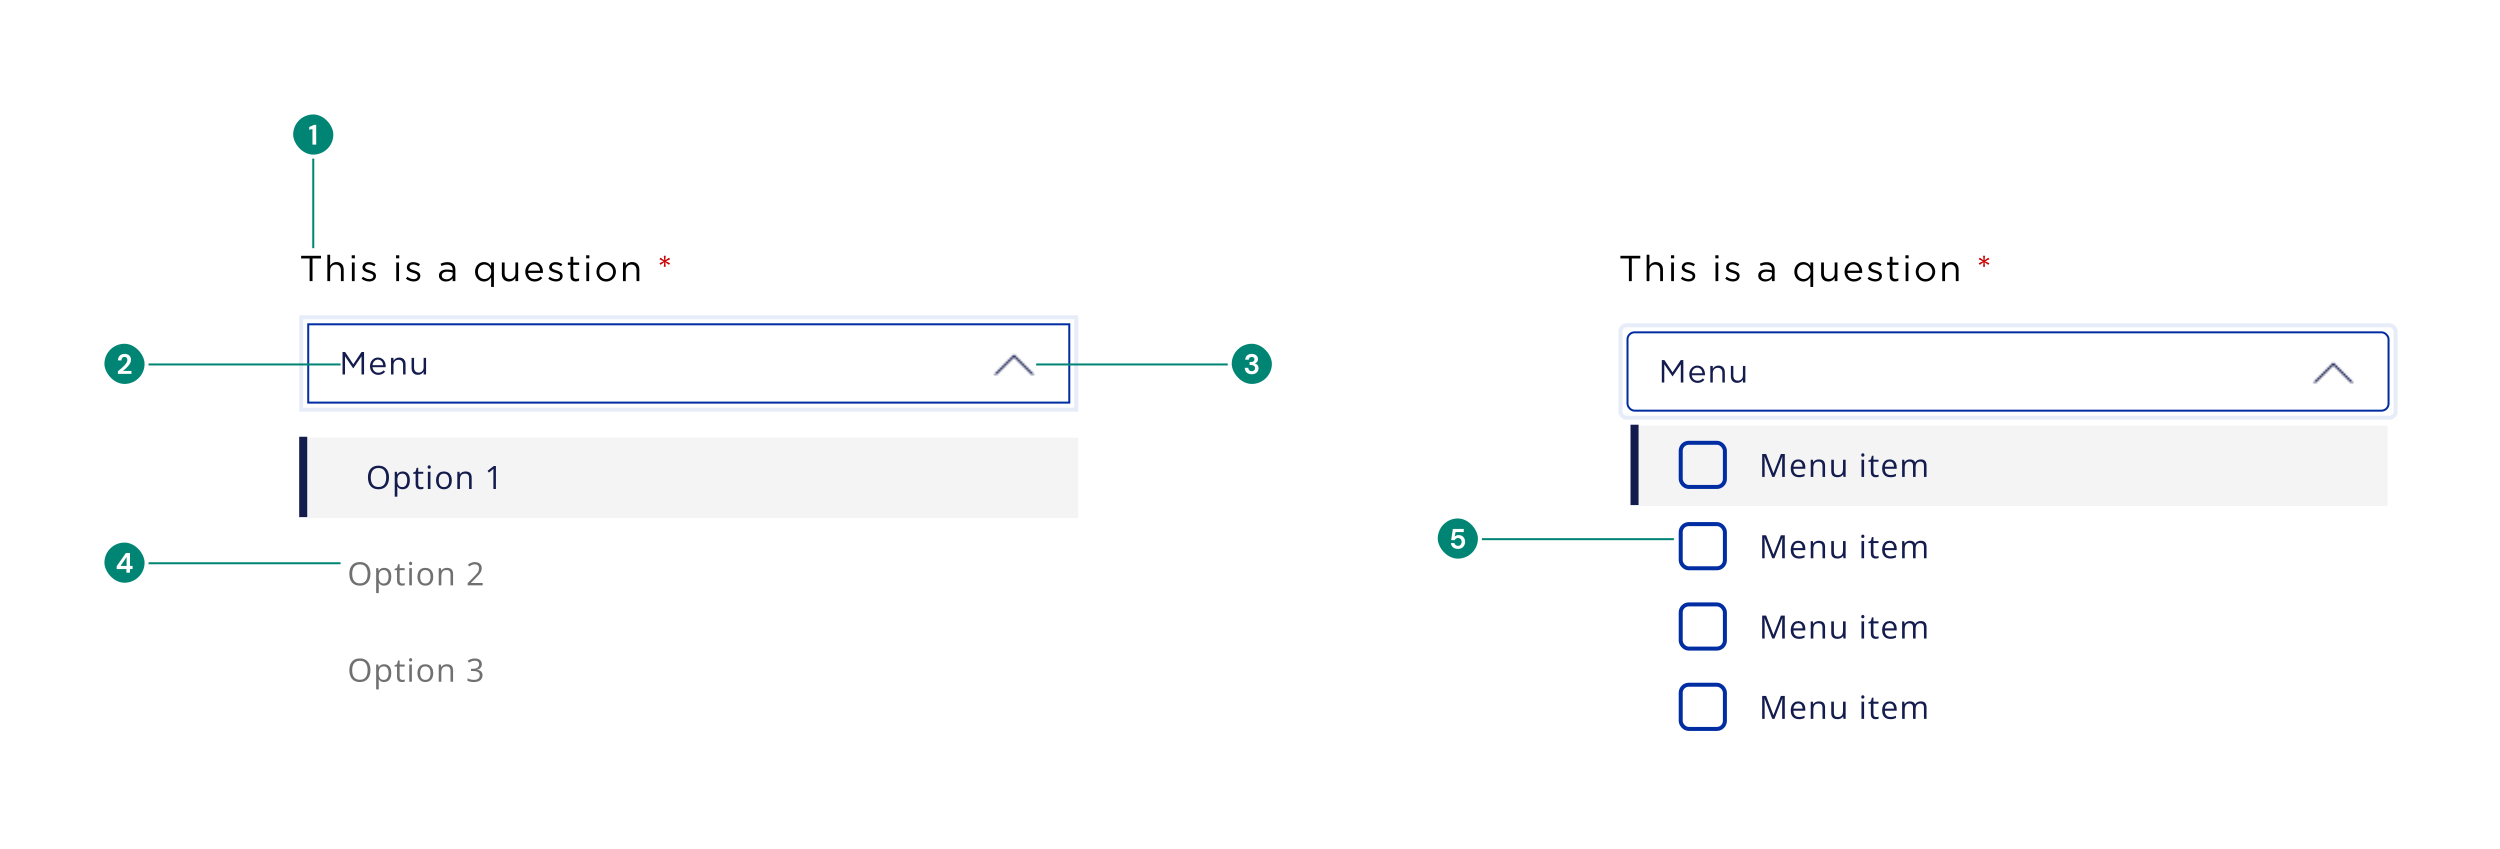 <svg width="1245" height="423" viewBox="0 0 1245 423" fill="none" xmlns="http://www.w3.org/2000/svg">
<rect width="1245" height="423" fill="white"/>
<rect x="153.5" y="161.5" width="379" height="39" fill="white"/>
<path d="M170.584 175.3H171.864L175.944 181.412L180.024 175.3H181.304V186.5H180.04V177.428L175.96 183.428H175.896L171.816 177.444V186.5H170.584V175.3ZM185.503 182.868C185.679 184.612 186.959 185.62 188.415 185.62C189.551 185.62 190.351 185.156 191.023 184.452L191.791 185.14C190.959 186.068 189.951 186.692 188.383 186.692C186.111 186.692 184.255 184.948 184.255 182.372C184.255 179.972 185.935 178.052 188.223 178.052C190.671 178.052 192.079 180.004 192.079 182.436C192.079 182.548 192.079 182.676 192.063 182.868H185.503ZM185.503 181.876H190.831C190.687 180.372 189.823 179.092 188.191 179.092C186.767 179.092 185.679 180.276 185.503 181.876ZM194.735 178.228H195.967V179.668C196.511 178.772 197.375 178.052 198.799 178.052C200.799 178.052 201.967 179.396 201.967 181.364V186.5H200.735V181.668C200.735 180.132 199.903 179.172 198.447 179.172C197.023 179.172 195.967 180.212 195.967 181.764V186.5H194.735V178.228ZM208.135 186.676C206.135 186.676 204.967 185.332 204.967 183.364V178.228H206.199V183.06C206.199 184.596 207.031 185.556 208.487 185.556C209.895 185.556 210.967 184.516 210.967 182.964V178.228H212.183V186.5H210.967V185.06C210.407 185.956 209.559 186.676 208.135 186.676Z" fill="#141B4D"/>
<mask id="mask0_503_3689" style="mask-type:alpha" maskUnits="userSpaceOnUse" x="493" y="169" width="24" height="25">
<path d="M505 176.5L495 186.5H496.414L505 177.914L513.586 186.5H515L505.707 177.207L505 176.5Z" fill="black"/>
</mask>
<g mask="url(#mask0_503_3689)">
<rect x="493" y="169.5" width="24" height="24" fill="#141B4D"/>
</g>
<rect x="153.5" y="161.5" width="379" height="39" stroke="#002DA2"/>
<rect x="150" y="158" width="386" height="46" stroke="#E6EDF8" stroke-width="2"/>
<g filter="url(#filter0_ddd_503_3689)">
<rect width="388" height="136" transform="translate(149 213)" fill="white"/>
<rect width="388" height="40" transform="translate(149 213)" fill="#F4F4F5"/>
<rect x="149" y="212.506" width="4" height="40" fill="#141B4D"/>
<path d="M193.726 232.779C193.726 233.66 193.614 234.462 193.39 235.186C193.166 235.904 192.833 236.524 192.39 237.045C191.952 237.561 191.408 237.959 190.757 238.24C190.106 238.521 189.351 238.662 188.491 238.662C187.606 238.662 186.833 238.521 186.171 238.24C185.515 237.959 184.968 237.558 184.531 237.037C184.098 236.516 183.773 235.894 183.554 235.17C183.34 234.446 183.234 233.644 183.234 232.764C183.234 231.597 183.426 230.574 183.812 229.693C184.197 228.813 184.781 228.128 185.562 227.639C186.348 227.149 187.333 226.904 188.515 226.904C189.645 226.904 190.596 227.146 191.366 227.631C192.142 228.115 192.728 228.798 193.124 229.678C193.525 230.553 193.726 231.587 193.726 232.779ZM184.632 232.779C184.632 233.748 184.77 234.587 185.046 235.295C185.322 236.003 185.744 236.55 186.312 236.936C186.885 237.321 187.611 237.514 188.491 237.514C189.377 237.514 190.101 237.321 190.663 236.936C191.231 236.55 191.65 236.003 191.921 235.295C192.192 234.587 192.327 233.748 192.327 232.779C192.327 231.305 192.017 230.154 191.398 229.326C190.783 228.493 189.822 228.076 188.515 228.076C187.629 228.076 186.9 228.266 186.327 228.646C185.754 229.027 185.327 229.568 185.046 230.271C184.77 230.969 184.632 231.805 184.632 232.779ZM200.601 229.787C201.669 229.787 202.52 230.154 203.156 230.889C203.791 231.623 204.109 232.727 204.109 234.201C204.109 235.175 203.963 235.993 203.671 236.654C203.379 237.316 202.968 237.816 202.437 238.154C201.911 238.493 201.288 238.662 200.57 238.662C200.116 238.662 199.718 238.602 199.374 238.482C199.031 238.363 198.736 238.201 198.491 237.998C198.247 237.795 198.044 237.574 197.882 237.334H197.788C197.804 237.537 197.822 237.782 197.843 238.068C197.869 238.355 197.882 238.605 197.882 238.818V242.334H196.577V229.943H197.648L197.82 231.209H197.882C198.049 230.949 198.252 230.712 198.491 230.498C198.731 230.279 199.023 230.107 199.366 229.982C199.715 229.852 200.127 229.787 200.601 229.787ZM200.374 230.881C199.781 230.881 199.301 230.995 198.937 231.225C198.577 231.454 198.314 231.798 198.148 232.256C197.981 232.709 197.892 233.279 197.882 233.967V234.217C197.882 234.941 197.96 235.553 198.116 236.053C198.278 236.553 198.541 236.933 198.906 237.193C199.275 237.454 199.77 237.584 200.39 237.584C200.921 237.584 201.364 237.441 201.718 237.154C202.072 236.868 202.335 236.469 202.507 235.959C202.684 235.443 202.773 234.852 202.773 234.186C202.773 233.175 202.575 232.373 202.179 231.779C201.788 231.18 201.187 230.881 200.374 230.881ZM209.64 237.6C209.853 237.6 210.072 237.581 210.296 237.545C210.52 237.508 210.702 237.464 210.843 237.412V238.42C210.692 238.488 210.481 238.545 210.21 238.592C209.945 238.639 209.684 238.662 209.429 238.662C208.976 238.662 208.564 238.584 208.195 238.428C207.825 238.266 207.528 237.995 207.304 237.615C207.085 237.235 206.976 236.709 206.976 236.037V230.959H205.757V230.326L206.984 229.818L207.499 227.959H208.281V229.943H210.788V230.959H208.281V235.998C208.281 236.535 208.403 236.936 208.648 237.201C208.898 237.467 209.228 237.6 209.64 237.6ZM214.374 229.943V238.506H213.077V229.943H214.374ZM213.741 226.74C213.955 226.74 214.137 226.811 214.288 226.951C214.445 227.087 214.523 227.3 214.523 227.592C214.523 227.878 214.445 228.092 214.288 228.232C214.137 228.373 213.955 228.443 213.741 228.443C213.517 228.443 213.33 228.373 213.179 228.232C213.033 228.092 212.96 227.878 212.96 227.592C212.96 227.3 213.033 227.087 213.179 226.951C213.33 226.811 213.517 226.74 213.741 226.74ZM225.007 234.209C225.007 234.912 224.916 235.54 224.734 236.092C224.551 236.644 224.288 237.11 223.945 237.49C223.601 237.87 223.184 238.162 222.695 238.365C222.21 238.563 221.661 238.662 221.046 238.662C220.473 238.662 219.947 238.563 219.468 238.365C218.994 238.162 218.583 237.87 218.234 237.49C217.89 237.11 217.622 236.644 217.429 236.092C217.241 235.54 217.148 234.912 217.148 234.209C217.148 233.271 217.307 232.475 217.624 231.818C217.942 231.157 218.395 230.654 218.984 230.311C219.577 229.962 220.283 229.787 221.101 229.787C221.882 229.787 222.564 229.962 223.148 230.311C223.736 230.66 224.192 231.165 224.515 231.826C224.843 232.482 225.007 233.277 225.007 234.209ZM218.491 234.209C218.491 234.896 218.583 235.493 218.765 235.998C218.947 236.503 219.228 236.894 219.609 237.17C219.989 237.446 220.478 237.584 221.077 237.584C221.671 237.584 222.158 237.446 222.538 237.17C222.924 236.894 223.208 236.503 223.39 235.998C223.572 235.493 223.663 234.896 223.663 234.209C223.663 233.527 223.572 232.938 223.39 232.443C223.208 231.943 222.926 231.558 222.546 231.287C222.166 231.016 221.674 230.881 221.07 230.881C220.179 230.881 219.525 231.175 219.109 231.764C218.697 232.352 218.491 233.167 218.491 234.209ZM231.804 229.787C232.82 229.787 233.588 230.037 234.109 230.537C234.629 231.032 234.89 231.829 234.89 232.928V238.506H233.609V233.014C233.609 232.3 233.445 231.766 233.116 231.412C232.794 231.058 232.296 230.881 231.624 230.881C230.676 230.881 230.01 231.149 229.624 231.686C229.239 232.222 229.046 233.001 229.046 234.021V238.506H227.749V229.943H228.796L228.991 231.178H229.062C229.244 230.876 229.476 230.623 229.757 230.42C230.038 230.212 230.353 230.055 230.702 229.951C231.051 229.842 231.419 229.787 231.804 229.787ZM246.968 238.506H245.702V230.412C245.702 230.105 245.702 229.842 245.702 229.623C245.708 229.399 245.713 229.196 245.718 229.014C245.728 228.826 245.741 228.636 245.757 228.443C245.596 228.61 245.445 228.753 245.304 228.873C245.163 228.988 244.989 229.131 244.781 229.303L243.476 230.35L242.796 229.467L245.89 227.084H246.968V238.506Z" fill="#141B4D"/>
<path d="M184.469 280.779C184.469 281.66 184.357 282.462 184.133 283.186C183.909 283.904 183.576 284.524 183.133 285.045C182.695 285.561 182.151 285.959 181.5 286.24C180.849 286.521 180.094 286.662 179.234 286.662C178.349 286.662 177.576 286.521 176.914 286.24C176.258 285.959 175.711 285.558 175.273 285.037C174.841 284.516 174.516 283.894 174.297 283.17C174.083 282.446 173.977 281.644 173.977 280.764C173.977 279.597 174.169 278.574 174.555 277.693C174.94 276.813 175.523 276.128 176.305 275.639C177.091 275.149 178.076 274.904 179.258 274.904C180.388 274.904 181.339 275.146 182.109 275.631C182.885 276.115 183.471 276.798 183.867 277.678C184.268 278.553 184.469 279.587 184.469 280.779ZM175.375 280.779C175.375 281.748 175.513 282.587 175.789 283.295C176.065 284.003 176.487 284.55 177.055 284.936C177.628 285.321 178.354 285.514 179.234 285.514C180.12 285.514 180.844 285.321 181.406 284.936C181.974 284.55 182.393 284.003 182.664 283.295C182.935 282.587 183.07 281.748 183.07 280.779C183.07 279.305 182.76 278.154 182.141 277.326C181.526 276.493 180.565 276.076 179.258 276.076C178.372 276.076 177.643 276.266 177.07 276.646C176.497 277.027 176.07 277.568 175.789 278.271C175.513 278.969 175.375 279.805 175.375 280.779ZM191.344 277.787C192.411 277.787 193.263 278.154 193.898 278.889C194.534 279.623 194.852 280.727 194.852 282.201C194.852 283.175 194.706 283.993 194.414 284.654C194.122 285.316 193.711 285.816 193.18 286.154C192.654 286.493 192.031 286.662 191.312 286.662C190.859 286.662 190.461 286.602 190.117 286.482C189.773 286.363 189.479 286.201 189.234 285.998C188.99 285.795 188.786 285.574 188.625 285.334H188.531C188.547 285.537 188.565 285.782 188.586 286.068C188.612 286.355 188.625 286.605 188.625 286.818V290.334H187.32V277.943H188.391L188.562 279.209H188.625C188.792 278.949 188.995 278.712 189.234 278.498C189.474 278.279 189.766 278.107 190.109 277.982C190.458 277.852 190.87 277.787 191.344 277.787ZM191.117 278.881C190.523 278.881 190.044 278.995 189.68 279.225C189.32 279.454 189.057 279.798 188.891 280.256C188.724 280.709 188.635 281.279 188.625 281.967V282.217C188.625 282.941 188.703 283.553 188.859 284.053C189.021 284.553 189.284 284.933 189.648 285.193C190.018 285.454 190.513 285.584 191.133 285.584C191.664 285.584 192.107 285.441 192.461 285.154C192.815 284.868 193.078 284.469 193.25 283.959C193.427 283.443 193.516 282.852 193.516 282.186C193.516 281.175 193.318 280.373 192.922 279.779C192.531 279.18 191.93 278.881 191.117 278.881ZM200.383 285.6C200.596 285.6 200.815 285.581 201.039 285.545C201.263 285.508 201.445 285.464 201.586 285.412V286.42C201.435 286.488 201.224 286.545 200.953 286.592C200.688 286.639 200.427 286.662 200.172 286.662C199.719 286.662 199.307 286.584 198.938 286.428C198.568 286.266 198.271 285.995 198.047 285.615C197.828 285.235 197.719 284.709 197.719 284.037V278.959H196.5V278.326L197.727 277.818L198.242 275.959H199.023V277.943H201.531V278.959H199.023V283.998C199.023 284.535 199.146 284.936 199.391 285.201C199.641 285.467 199.971 285.6 200.383 285.6ZM205.117 277.943V286.506H203.82V277.943H205.117ZM204.484 274.74C204.698 274.74 204.88 274.811 205.031 274.951C205.188 275.087 205.266 275.3 205.266 275.592C205.266 275.878 205.188 276.092 205.031 276.232C204.88 276.373 204.698 276.443 204.484 276.443C204.26 276.443 204.073 276.373 203.922 276.232C203.776 276.092 203.703 275.878 203.703 275.592C203.703 275.3 203.776 275.087 203.922 274.951C204.073 274.811 204.26 274.74 204.484 274.74ZM215.75 282.209C215.75 282.912 215.659 283.54 215.477 284.092C215.294 284.644 215.031 285.11 214.688 285.49C214.344 285.87 213.927 286.162 213.438 286.365C212.953 286.563 212.404 286.662 211.789 286.662C211.216 286.662 210.69 286.563 210.211 286.365C209.737 286.162 209.326 285.87 208.977 285.49C208.633 285.11 208.365 284.644 208.172 284.092C207.984 283.54 207.891 282.912 207.891 282.209C207.891 281.271 208.049 280.475 208.367 279.818C208.685 279.157 209.138 278.654 209.727 278.311C210.32 277.962 211.026 277.787 211.844 277.787C212.625 277.787 213.307 277.962 213.891 278.311C214.479 278.66 214.935 279.165 215.258 279.826C215.586 280.482 215.75 281.277 215.75 282.209ZM209.234 282.209C209.234 282.896 209.326 283.493 209.508 283.998C209.69 284.503 209.971 284.894 210.352 285.17C210.732 285.446 211.221 285.584 211.82 285.584C212.414 285.584 212.901 285.446 213.281 285.17C213.667 284.894 213.951 284.503 214.133 283.998C214.315 283.493 214.406 282.896 214.406 282.209C214.406 281.527 214.315 280.938 214.133 280.443C213.951 279.943 213.669 279.558 213.289 279.287C212.909 279.016 212.417 278.881 211.812 278.881C210.922 278.881 210.268 279.175 209.852 279.764C209.44 280.352 209.234 281.167 209.234 282.209ZM222.547 277.787C223.562 277.787 224.331 278.037 224.852 278.537C225.372 279.032 225.633 279.829 225.633 280.928V286.506H224.352V281.014C224.352 280.3 224.188 279.766 223.859 279.412C223.536 279.058 223.039 278.881 222.367 278.881C221.419 278.881 220.753 279.149 220.367 279.686C219.982 280.222 219.789 281.001 219.789 282.021V286.506H218.492V277.943H219.539L219.734 279.178H219.805C219.987 278.876 220.219 278.623 220.5 278.42C220.781 278.212 221.096 278.055 221.445 277.951C221.794 277.842 222.161 277.787 222.547 277.787ZM240.367 286.506H232.883V285.42L235.938 282.318C236.505 281.745 236.982 281.235 237.367 280.787C237.758 280.339 238.055 279.899 238.258 279.467C238.461 279.029 238.562 278.55 238.562 278.029C238.562 277.383 238.37 276.891 237.984 276.553C237.604 276.209 237.102 276.037 236.477 276.037C235.93 276.037 235.445 276.131 235.023 276.318C234.602 276.506 234.169 276.771 233.727 277.115L233.031 276.24C233.333 275.985 233.661 275.758 234.016 275.561C234.375 275.363 234.758 275.206 235.164 275.092C235.576 274.977 236.013 274.92 236.477 274.92C237.18 274.92 237.786 275.042 238.297 275.287C238.807 275.532 239.201 275.881 239.477 276.334C239.758 276.787 239.898 277.326 239.898 277.951C239.898 278.555 239.779 279.118 239.539 279.639C239.299 280.154 238.964 280.667 238.531 281.178C238.099 281.683 237.594 282.219 237.016 282.787L234.531 285.264V285.318H240.367V286.506Z" fill="#707070"/>
<path d="M184.469 328.779C184.469 329.66 184.357 330.462 184.133 331.186C183.909 331.904 183.576 332.524 183.133 333.045C182.695 333.561 182.151 333.959 181.5 334.24C180.849 334.521 180.094 334.662 179.234 334.662C178.349 334.662 177.576 334.521 176.914 334.24C176.258 333.959 175.711 333.558 175.273 333.037C174.841 332.516 174.516 331.894 174.297 331.17C174.083 330.446 173.977 329.644 173.977 328.764C173.977 327.597 174.169 326.574 174.555 325.693C174.94 324.813 175.523 324.128 176.305 323.639C177.091 323.149 178.076 322.904 179.258 322.904C180.388 322.904 181.339 323.146 182.109 323.631C182.885 324.115 183.471 324.798 183.867 325.678C184.268 326.553 184.469 327.587 184.469 328.779ZM175.375 328.779C175.375 329.748 175.513 330.587 175.789 331.295C176.065 332.003 176.487 332.55 177.055 332.936C177.628 333.321 178.354 333.514 179.234 333.514C180.12 333.514 180.844 333.321 181.406 332.936C181.974 332.55 182.393 332.003 182.664 331.295C182.935 330.587 183.07 329.748 183.07 328.779C183.07 327.305 182.76 326.154 182.141 325.326C181.526 324.493 180.565 324.076 179.258 324.076C178.372 324.076 177.643 324.266 177.07 324.646C176.497 325.027 176.07 325.568 175.789 326.271C175.513 326.969 175.375 327.805 175.375 328.779ZM191.344 325.787C192.411 325.787 193.263 326.154 193.898 326.889C194.534 327.623 194.852 328.727 194.852 330.201C194.852 331.175 194.706 331.993 194.414 332.654C194.122 333.316 193.711 333.816 193.18 334.154C192.654 334.493 192.031 334.662 191.312 334.662C190.859 334.662 190.461 334.602 190.117 334.482C189.773 334.363 189.479 334.201 189.234 333.998C188.99 333.795 188.786 333.574 188.625 333.334H188.531C188.547 333.537 188.565 333.782 188.586 334.068C188.612 334.355 188.625 334.605 188.625 334.818V338.334H187.32V325.943H188.391L188.562 327.209H188.625C188.792 326.949 188.995 326.712 189.234 326.498C189.474 326.279 189.766 326.107 190.109 325.982C190.458 325.852 190.87 325.787 191.344 325.787ZM191.117 326.881C190.523 326.881 190.044 326.995 189.68 327.225C189.32 327.454 189.057 327.798 188.891 328.256C188.724 328.709 188.635 329.279 188.625 329.967V330.217C188.625 330.941 188.703 331.553 188.859 332.053C189.021 332.553 189.284 332.933 189.648 333.193C190.018 333.454 190.513 333.584 191.133 333.584C191.664 333.584 192.107 333.441 192.461 333.154C192.815 332.868 193.078 332.469 193.25 331.959C193.427 331.443 193.516 330.852 193.516 330.186C193.516 329.175 193.318 328.373 192.922 327.779C192.531 327.18 191.93 326.881 191.117 326.881ZM200.383 333.6C200.596 333.6 200.815 333.581 201.039 333.545C201.263 333.508 201.445 333.464 201.586 333.412V334.42C201.435 334.488 201.224 334.545 200.953 334.592C200.688 334.639 200.427 334.662 200.172 334.662C199.719 334.662 199.307 334.584 198.938 334.428C198.568 334.266 198.271 333.995 198.047 333.615C197.828 333.235 197.719 332.709 197.719 332.037V326.959H196.5V326.326L197.727 325.818L198.242 323.959H199.023V325.943H201.531V326.959H199.023V331.998C199.023 332.535 199.146 332.936 199.391 333.201C199.641 333.467 199.971 333.6 200.383 333.6ZM205.117 325.943V334.506H203.82V325.943H205.117ZM204.484 322.74C204.698 322.74 204.88 322.811 205.031 322.951C205.188 323.087 205.266 323.3 205.266 323.592C205.266 323.878 205.188 324.092 205.031 324.232C204.88 324.373 204.698 324.443 204.484 324.443C204.26 324.443 204.073 324.373 203.922 324.232C203.776 324.092 203.703 323.878 203.703 323.592C203.703 323.3 203.776 323.087 203.922 322.951C204.073 322.811 204.26 322.74 204.484 322.74ZM215.75 330.209C215.75 330.912 215.659 331.54 215.477 332.092C215.294 332.644 215.031 333.11 214.688 333.49C214.344 333.87 213.927 334.162 213.438 334.365C212.953 334.563 212.404 334.662 211.789 334.662C211.216 334.662 210.69 334.563 210.211 334.365C209.737 334.162 209.326 333.87 208.977 333.49C208.633 333.11 208.365 332.644 208.172 332.092C207.984 331.54 207.891 330.912 207.891 330.209C207.891 329.271 208.049 328.475 208.367 327.818C208.685 327.157 209.138 326.654 209.727 326.311C210.32 325.962 211.026 325.787 211.844 325.787C212.625 325.787 213.307 325.962 213.891 326.311C214.479 326.66 214.935 327.165 215.258 327.826C215.586 328.482 215.75 329.277 215.75 330.209ZM209.234 330.209C209.234 330.896 209.326 331.493 209.508 331.998C209.69 332.503 209.971 332.894 210.352 333.17C210.732 333.446 211.221 333.584 211.82 333.584C212.414 333.584 212.901 333.446 213.281 333.17C213.667 332.894 213.951 332.503 214.133 331.998C214.315 331.493 214.406 330.896 214.406 330.209C214.406 329.527 214.315 328.938 214.133 328.443C213.951 327.943 213.669 327.558 213.289 327.287C212.909 327.016 212.417 326.881 211.812 326.881C210.922 326.881 210.268 327.175 209.852 327.764C209.44 328.352 209.234 329.167 209.234 330.209ZM222.547 325.787C223.562 325.787 224.331 326.037 224.852 326.537C225.372 327.032 225.633 327.829 225.633 328.928V334.506H224.352V329.014C224.352 328.3 224.188 327.766 223.859 327.412C223.536 327.058 223.039 326.881 222.367 326.881C221.419 326.881 220.753 327.149 220.367 327.686C219.982 328.222 219.789 329.001 219.789 330.021V334.506H218.492V325.943H219.539L219.734 327.178H219.805C219.987 326.876 220.219 326.623 220.5 326.42C220.781 326.212 221.096 326.055 221.445 325.951C221.794 325.842 222.161 325.787 222.547 325.787ZM239.945 325.748C239.945 326.258 239.846 326.701 239.648 327.076C239.451 327.451 239.174 327.758 238.82 327.998C238.466 328.232 238.049 328.396 237.57 328.49V328.553C238.477 328.667 239.156 328.959 239.609 329.428C240.068 329.896 240.297 330.511 240.297 331.271C240.297 331.933 240.141 332.519 239.828 333.029C239.521 333.54 239.047 333.941 238.406 334.232C237.771 334.519 236.956 334.662 235.961 334.662C235.357 334.662 234.797 334.613 234.281 334.514C233.771 334.42 233.281 334.261 232.812 334.037V332.818C233.286 333.053 233.802 333.238 234.359 333.373C234.917 333.503 235.456 333.568 235.977 333.568C237.018 333.568 237.771 333.363 238.234 332.951C238.698 332.535 238.93 331.967 238.93 331.248C238.93 330.753 238.799 330.355 238.539 330.053C238.284 329.745 237.914 329.521 237.43 329.381C236.951 329.235 236.372 329.162 235.695 329.162H234.555V328.053H235.703C236.323 328.053 236.849 327.962 237.281 327.779C237.714 327.597 238.042 327.342 238.266 327.014C238.495 326.68 238.609 326.287 238.609 325.834C238.609 325.256 238.417 324.811 238.031 324.498C237.646 324.18 237.122 324.021 236.461 324.021C236.055 324.021 235.685 324.063 235.352 324.146C235.018 324.23 234.706 324.344 234.414 324.49C234.122 324.636 233.831 324.805 233.539 324.998L232.883 324.107C233.299 323.785 233.807 323.506 234.406 323.271C235.005 323.037 235.685 322.92 236.445 322.92C237.612 322.92 238.487 323.186 239.07 323.717C239.654 324.248 239.945 324.925 239.945 325.748Z" fill="#707070"/>
</g>
<path d="M154.195 128.714H149.965V127.4H159.865V128.714H155.635V140H154.195V128.714ZM163.022 126.86H164.408V132.314C165.02 131.306 165.992 130.496 167.594 130.496C169.844 130.496 171.158 132.008 171.158 134.222V140H169.772V134.564C169.772 132.836 168.836 131.756 167.198 131.756C165.596 131.756 164.408 132.926 164.408 134.672V140H163.022V126.86ZM175.149 127.13H176.733V128.66H175.149V127.13ZM175.239 140V130.694H176.625V140H175.239ZM183.92 140.18C182.588 140.18 181.112 139.658 180.068 138.812L180.77 137.822C181.778 138.578 182.894 139.01 183.992 139.01C185.108 139.01 185.918 138.434 185.918 137.534V137.498C185.918 136.562 184.82 136.202 183.596 135.86C182.138 135.446 180.518 134.942 180.518 133.232V133.196C180.518 131.594 181.85 130.532 183.686 130.532C184.82 130.532 186.08 130.928 187.034 131.558L186.404 132.602C185.54 132.044 184.55 131.702 183.65 131.702C182.552 131.702 181.85 132.278 181.85 133.052V133.088C181.85 133.97 183.002 134.312 184.244 134.69C185.684 135.122 187.232 135.68 187.232 137.354V137.39C187.232 139.154 185.774 140.18 183.92 140.18ZM197.239 127.13H198.823V128.66H197.239V127.13ZM197.329 140V130.694H198.715V140H197.329ZM206.01 140.18C204.678 140.18 203.202 139.658 202.158 138.812L202.86 137.822C203.868 138.578 204.984 139.01 206.082 139.01C207.198 139.01 208.008 138.434 208.008 137.534V137.498C208.008 136.562 206.91 136.202 205.686 135.86C204.228 135.446 202.608 134.942 202.608 133.232V133.196C202.608 131.594 203.94 130.532 205.776 130.532C206.91 130.532 208.17 130.928 209.124 131.558L208.494 132.602C207.63 132.044 206.64 131.702 205.74 131.702C204.642 131.702 203.94 132.278 203.94 133.052V133.088C203.94 133.97 205.092 134.312 206.334 134.69C207.774 135.122 209.322 135.68 209.322 137.354V137.39C209.322 139.154 207.864 140.18 206.01 140.18ZM222.065 140.198C220.319 140.198 218.591 139.208 218.591 137.3V137.264C218.591 135.266 220.211 134.222 222.569 134.222C223.757 134.222 224.585 134.384 225.413 134.618V134.33C225.413 132.674 224.405 131.81 222.659 131.81C221.561 131.81 220.697 132.08 219.833 132.476L219.419 131.342C220.445 130.874 221.435 130.55 222.803 130.55C224.117 130.55 225.143 130.91 225.809 131.576C226.457 132.224 226.781 133.124 226.781 134.312V140H225.413V138.614C224.765 139.442 223.703 140.198 222.065 140.198ZM219.995 137.228C219.995 138.398 221.075 139.082 222.335 139.082C224.045 139.082 225.431 138.056 225.431 136.58V135.716C224.747 135.518 223.847 135.32 222.713 135.32C220.985 135.32 219.995 136.076 219.995 137.192V137.228ZM244.583 138.128C243.827 139.244 242.729 140.198 241.019 140.198C238.787 140.198 236.573 138.434 236.573 135.374V135.338C236.573 132.296 238.787 130.496 241.019 130.496C242.747 130.496 243.863 131.432 244.583 132.476V130.694H245.969V142.88H244.583V138.128ZM237.995 135.356C237.995 137.552 239.507 138.956 241.271 138.956C242.999 138.956 244.637 137.498 244.637 135.356V135.32C244.637 133.178 242.999 131.738 241.271 131.738C239.471 131.738 237.995 133.07 237.995 135.32V135.356ZM253.487 140.198C251.237 140.198 249.923 138.686 249.923 136.472V130.694H251.309V136.13C251.309 137.858 252.245 138.938 253.883 138.938C255.467 138.938 256.673 137.768 256.673 136.022V130.694H258.041V140H256.673V138.38C256.043 139.388 255.089 140.198 253.487 140.198ZM262.986 135.914C263.184 137.876 264.624 139.01 266.262 139.01C267.54 139.01 268.44 138.488 269.196 137.696L270.06 138.47C269.124 139.514 267.99 140.216 266.226 140.216C263.67 140.216 261.582 138.254 261.582 135.356C261.582 132.656 263.472 130.496 266.046 130.496C268.8 130.496 270.384 132.692 270.384 135.428C270.384 135.554 270.384 135.698 270.366 135.914H262.986ZM262.986 134.798H268.98C268.818 133.106 267.846 131.666 266.01 131.666C264.408 131.666 263.184 132.998 262.986 134.798ZM276.889 140.18C275.557 140.18 274.081 139.658 273.037 138.812L273.739 137.822C274.747 138.578 275.863 139.01 276.961 139.01C278.077 139.01 278.887 138.434 278.887 137.534V137.498C278.887 136.562 277.789 136.202 276.565 135.86C275.107 135.446 273.487 134.942 273.487 133.232V133.196C273.487 131.594 274.819 130.532 276.655 130.532C277.789 130.532 279.049 130.928 280.003 131.558L279.373 132.602C278.509 132.044 277.519 131.702 276.619 131.702C275.521 131.702 274.819 132.278 274.819 133.052V133.088C274.819 133.97 275.971 134.312 277.213 134.69C278.653 135.122 280.201 135.68 280.201 137.354V137.39C280.201 139.154 278.743 140.18 276.889 140.18ZM286.714 140.162C285.22 140.162 284.086 139.424 284.086 137.534V131.918H282.79V130.694H284.086V127.886H285.472V130.694H288.424V131.918H285.472V137.354C285.472 138.488 286.102 138.902 287.038 138.902C287.506 138.902 287.902 138.812 288.388 138.578V139.766C287.902 140.018 287.38 140.162 286.714 140.162ZM291.913 127.13H293.497V128.66H291.913V127.13ZM292.003 140V130.694H293.389V140H292.003ZM301.854 140.216C299.064 140.216 297.03 138.02 297.03 135.392V135.356C297.03 132.728 299.082 130.496 301.89 130.496C304.68 130.496 306.732 132.692 306.732 135.32V135.356C306.732 137.984 304.662 140.216 301.854 140.216ZM298.452 135.356C298.452 137.354 299.928 138.974 301.89 138.974C303.906 138.974 305.31 137.354 305.31 135.392V135.356C305.31 133.358 303.816 131.72 301.854 131.72C299.838 131.72 298.452 133.358 298.452 135.32V135.356ZM310.242 130.694H311.628V132.314C312.24 131.306 313.212 130.496 314.814 130.496C317.064 130.496 318.378 132.008 318.378 134.222V140H316.992V134.564C316.992 132.836 316.056 131.756 314.418 131.756C312.816 131.756 311.628 132.926 311.628 134.672V140H310.242V130.694Z" fill="black"/>
<path d="M330.765 130.604L328.911 131.918L328.425 131.072L330.513 130.118L328.425 129.146L328.911 128.318L330.765 129.614L330.585 127.364H331.521L331.341 129.614L333.195 128.318L333.681 129.146L331.593 130.118L333.681 131.072L333.195 131.918L331.341 130.604L331.521 132.854H330.585L330.765 130.604Z" fill="#CB0003"/>
<g filter="url(#filter1_d_503_3689)">
<rect width="377" height="40" transform="translate(812 208)" fill="#F4F4F5"/>
<rect x="812" y="207.506" width="4" height="40" fill="#141B4D"/>
<rect x="837" y="216.506" width="22" height="22" rx="4" stroke="#002DA2" stroke-width="2"/>
<path d="M882.586 233.506L878.75 223.396H878.688C878.708 223.61 878.727 223.87 878.742 224.178C878.758 224.485 878.771 224.821 878.781 225.186C878.792 225.545 878.797 225.912 878.797 226.287V233.506H877.562V222.084H879.531L883.148 231.584H883.203L886.875 222.084H888.828V233.506H887.516V226.193C887.516 225.855 887.521 225.516 887.531 225.178C887.542 224.834 887.555 224.511 887.57 224.209C887.586 223.902 887.602 223.636 887.617 223.412H887.555L883.672 233.506H882.586ZM895.555 224.787C896.284 224.787 896.909 224.949 897.43 225.271C897.951 225.594 898.349 226.048 898.625 226.631C898.901 227.209 899.039 227.886 899.039 228.662V229.467H893.125C893.141 230.472 893.391 231.238 893.875 231.764C894.359 232.29 895.042 232.553 895.922 232.553C896.464 232.553 896.943 232.503 897.359 232.404C897.776 232.305 898.208 232.16 898.656 231.967V233.107C898.224 233.3 897.794 233.441 897.367 233.529C896.945 233.618 896.445 233.662 895.867 233.662C895.044 233.662 894.326 233.495 893.711 233.162C893.102 232.824 892.628 232.329 892.289 231.678C891.951 231.027 891.781 230.23 891.781 229.287C891.781 228.365 891.935 227.568 892.242 226.896C892.555 226.219 892.992 225.699 893.555 225.334C894.122 224.969 894.789 224.787 895.555 224.787ZM895.539 225.85C894.846 225.85 894.294 226.076 893.883 226.529C893.471 226.982 893.227 227.615 893.148 228.428H897.68C897.674 227.917 897.594 227.469 897.438 227.084C897.286 226.693 897.055 226.391 896.742 226.178C896.43 225.959 896.029 225.85 895.539 225.85ZM905.797 224.787C906.812 224.787 907.581 225.037 908.102 225.537C908.622 226.032 908.883 226.829 908.883 227.928V233.506H907.602V228.014C907.602 227.3 907.438 226.766 907.109 226.412C906.786 226.058 906.289 225.881 905.617 225.881C904.669 225.881 904.003 226.149 903.617 226.686C903.232 227.222 903.039 228.001 903.039 229.021V233.506H901.742V224.943H902.789L902.984 226.178H903.055C903.237 225.876 903.469 225.623 903.75 225.42C904.031 225.212 904.346 225.055 904.695 224.951C905.044 224.842 905.411 224.787 905.797 224.787ZM919.125 224.943V233.506H918.062L917.875 232.303H917.805C917.628 232.6 917.398 232.85 917.117 233.053C916.836 233.256 916.518 233.407 916.164 233.506C915.815 233.61 915.443 233.662 915.047 233.662C914.37 233.662 913.802 233.553 913.344 233.334C912.885 233.115 912.539 232.777 912.305 232.318C912.076 231.86 911.961 231.271 911.961 230.553V224.943H913.273V230.459C913.273 231.173 913.435 231.706 913.758 232.061C914.081 232.41 914.573 232.584 915.234 232.584C915.87 232.584 916.375 232.464 916.75 232.225C917.13 231.985 917.404 231.633 917.57 231.17C917.737 230.701 917.82 230.128 917.82 229.451V224.943H919.125ZM928.32 224.943V233.506H927.023V224.943H928.32ZM927.688 221.74C927.901 221.74 928.083 221.811 928.234 221.951C928.391 222.087 928.469 222.3 928.469 222.592C928.469 222.878 928.391 223.092 928.234 223.232C928.083 223.373 927.901 223.443 927.688 223.443C927.464 223.443 927.276 223.373 927.125 223.232C926.979 223.092 926.906 222.878 926.906 222.592C926.906 222.3 926.979 222.087 927.125 221.951C927.276 221.811 927.464 221.74 927.688 221.74ZM934.336 232.6C934.549 232.6 934.768 232.581 934.992 232.545C935.216 232.508 935.398 232.464 935.539 232.412V233.42C935.388 233.488 935.177 233.545 934.906 233.592C934.641 233.639 934.38 233.662 934.125 233.662C933.672 233.662 933.26 233.584 932.891 233.428C932.521 233.266 932.224 232.995 932 232.615C931.781 232.235 931.672 231.709 931.672 231.037V225.959H930.453V225.326L931.68 224.818L932.195 222.959H932.977V224.943H935.484V225.959H932.977V230.998C932.977 231.535 933.099 231.936 933.344 232.201C933.594 232.467 933.924 232.6 934.336 232.6ZM941.07 224.787C941.799 224.787 942.424 224.949 942.945 225.271C943.466 225.594 943.865 226.048 944.141 226.631C944.417 227.209 944.555 227.886 944.555 228.662V229.467H938.641C938.656 230.472 938.906 231.238 939.391 231.764C939.875 232.29 940.557 232.553 941.438 232.553C941.979 232.553 942.458 232.503 942.875 232.404C943.292 232.305 943.724 232.16 944.172 231.967V233.107C943.74 233.3 943.31 233.441 942.883 233.529C942.461 233.618 941.961 233.662 941.383 233.662C940.56 233.662 939.841 233.495 939.227 233.162C938.617 232.824 938.143 232.329 937.805 231.678C937.466 231.027 937.297 230.23 937.297 229.287C937.297 228.365 937.451 227.568 937.758 226.896C938.07 226.219 938.508 225.699 939.07 225.334C939.638 224.969 940.305 224.787 941.07 224.787ZM941.055 225.85C940.362 225.85 939.81 226.076 939.398 226.529C938.987 226.982 938.742 227.615 938.664 228.428H943.195C943.19 227.917 943.109 227.469 942.953 227.084C942.802 226.693 942.57 226.391 942.258 226.178C941.945 225.959 941.544 225.85 941.055 225.85ZM956.555 224.787C957.497 224.787 958.208 225.035 958.688 225.529C959.167 226.019 959.406 226.808 959.406 227.896V233.506H958.125V227.959C958.125 227.266 957.974 226.748 957.672 226.404C957.375 226.055 956.932 225.881 956.344 225.881C955.516 225.881 954.914 226.12 954.539 226.6C954.164 227.079 953.977 227.785 953.977 228.717V233.506H952.688V227.959C952.688 227.495 952.62 227.11 952.484 226.803C952.354 226.495 952.156 226.266 951.891 226.115C951.63 225.959 951.299 225.881 950.898 225.881C950.331 225.881 949.875 225.998 949.531 226.232C949.188 226.467 948.938 226.816 948.781 227.279C948.63 227.738 948.555 228.303 948.555 228.975V233.506H947.258V224.943H948.305L948.5 226.154H948.57C948.742 225.857 948.958 225.607 949.219 225.404C949.479 225.201 949.771 225.048 950.094 224.943C950.417 224.839 950.76 224.787 951.125 224.787C951.776 224.787 952.32 224.91 952.758 225.154C953.201 225.394 953.521 225.761 953.719 226.256H953.789C954.07 225.761 954.456 225.394 954.945 225.154C955.435 224.91 955.971 224.787 956.555 224.787Z" fill="#141B4D"/>
<rect width="377" height="40" transform="translate(812 248)" fill="white"/>
<rect x="837" y="257" width="22" height="22" rx="4" stroke="#002DA2" stroke-width="2"/>
<path d="M882.586 274L878.75 263.891H878.688C878.708 264.104 878.727 264.365 878.742 264.672C878.758 264.979 878.771 265.315 878.781 265.68C878.792 266.039 878.797 266.406 878.797 266.781V274H877.562V262.578H879.531L883.148 272.078H883.203L886.875 262.578H888.828V274H887.516V266.688C887.516 266.349 887.521 266.01 887.531 265.672C887.542 265.328 887.555 265.005 887.57 264.703C887.586 264.396 887.602 264.13 887.617 263.906H887.555L883.672 274H882.586ZM895.555 265.281C896.284 265.281 896.909 265.443 897.43 265.766C897.951 266.089 898.349 266.542 898.625 267.125C898.901 267.703 899.039 268.38 899.039 269.156V269.961H893.125C893.141 270.966 893.391 271.732 893.875 272.258C894.359 272.784 895.042 273.047 895.922 273.047C896.464 273.047 896.943 272.997 897.359 272.898C897.776 272.799 898.208 272.654 898.656 272.461V273.602C898.224 273.794 897.794 273.935 897.367 274.023C896.945 274.112 896.445 274.156 895.867 274.156C895.044 274.156 894.326 273.99 893.711 273.656C893.102 273.318 892.628 272.823 892.289 272.172C891.951 271.521 891.781 270.724 891.781 269.781C891.781 268.859 891.935 268.062 892.242 267.391C892.555 266.714 892.992 266.193 893.555 265.828C894.122 265.464 894.789 265.281 895.555 265.281ZM895.539 266.344C894.846 266.344 894.294 266.57 893.883 267.023C893.471 267.477 893.227 268.109 893.148 268.922H897.68C897.674 268.411 897.594 267.964 897.438 267.578C897.286 267.188 897.055 266.885 896.742 266.672C896.43 266.453 896.029 266.344 895.539 266.344ZM905.797 265.281C906.812 265.281 907.581 265.531 908.102 266.031C908.622 266.526 908.883 267.323 908.883 268.422V274H907.602V268.508C907.602 267.794 907.438 267.26 907.109 266.906C906.786 266.552 906.289 266.375 905.617 266.375C904.669 266.375 904.003 266.643 903.617 267.18C903.232 267.716 903.039 268.495 903.039 269.516V274H901.742V265.438H902.789L902.984 266.672H903.055C903.237 266.37 903.469 266.117 903.75 265.914C904.031 265.706 904.346 265.549 904.695 265.445C905.044 265.336 905.411 265.281 905.797 265.281ZM919.125 265.438V274H918.062L917.875 272.797H917.805C917.628 273.094 917.398 273.344 917.117 273.547C916.836 273.75 916.518 273.901 916.164 274C915.815 274.104 915.443 274.156 915.047 274.156C914.37 274.156 913.802 274.047 913.344 273.828C912.885 273.609 912.539 273.271 912.305 272.812C912.076 272.354 911.961 271.766 911.961 271.047V265.438H913.273V270.953C913.273 271.667 913.435 272.201 913.758 272.555C914.081 272.904 914.573 273.078 915.234 273.078C915.87 273.078 916.375 272.958 916.75 272.719C917.13 272.479 917.404 272.128 917.57 271.664C917.737 271.195 917.82 270.622 917.82 269.945V265.438H919.125ZM928.32 265.438V274H927.023V265.438H928.32ZM927.688 262.234C927.901 262.234 928.083 262.305 928.234 262.445C928.391 262.581 928.469 262.794 928.469 263.086C928.469 263.372 928.391 263.586 928.234 263.727C928.083 263.867 927.901 263.938 927.688 263.938C927.464 263.938 927.276 263.867 927.125 263.727C926.979 263.586 926.906 263.372 926.906 263.086C926.906 262.794 926.979 262.581 927.125 262.445C927.276 262.305 927.464 262.234 927.688 262.234ZM934.336 273.094C934.549 273.094 934.768 273.076 934.992 273.039C935.216 273.003 935.398 272.958 935.539 272.906V273.914C935.388 273.982 935.177 274.039 934.906 274.086C934.641 274.133 934.38 274.156 934.125 274.156C933.672 274.156 933.26 274.078 932.891 273.922C932.521 273.76 932.224 273.49 932 273.109C931.781 272.729 931.672 272.203 931.672 271.531V266.453H930.453V265.82L931.68 265.312L932.195 263.453H932.977V265.438H935.484V266.453H932.977V271.492C932.977 272.029 933.099 272.43 933.344 272.695C933.594 272.961 933.924 273.094 934.336 273.094ZM941.07 265.281C941.799 265.281 942.424 265.443 942.945 265.766C943.466 266.089 943.865 266.542 944.141 267.125C944.417 267.703 944.555 268.38 944.555 269.156V269.961H938.641C938.656 270.966 938.906 271.732 939.391 272.258C939.875 272.784 940.557 273.047 941.438 273.047C941.979 273.047 942.458 272.997 942.875 272.898C943.292 272.799 943.724 272.654 944.172 272.461V273.602C943.74 273.794 943.31 273.935 942.883 274.023C942.461 274.112 941.961 274.156 941.383 274.156C940.56 274.156 939.841 273.99 939.227 273.656C938.617 273.318 938.143 272.823 937.805 272.172C937.466 271.521 937.297 270.724 937.297 269.781C937.297 268.859 937.451 268.062 937.758 267.391C938.07 266.714 938.508 266.193 939.07 265.828C939.638 265.464 940.305 265.281 941.07 265.281ZM941.055 266.344C940.362 266.344 939.81 266.57 939.398 267.023C938.987 267.477 938.742 268.109 938.664 268.922H943.195C943.19 268.411 943.109 267.964 942.953 267.578C942.802 267.188 942.57 266.885 942.258 266.672C941.945 266.453 941.544 266.344 941.055 266.344ZM956.555 265.281C957.497 265.281 958.208 265.529 958.688 266.023C959.167 266.513 959.406 267.302 959.406 268.391V274H958.125V268.453C958.125 267.76 957.974 267.242 957.672 266.898C957.375 266.549 956.932 266.375 956.344 266.375C955.516 266.375 954.914 266.615 954.539 267.094C954.164 267.573 953.977 268.279 953.977 269.211V274H952.688V268.453C952.688 267.99 952.62 267.604 952.484 267.297C952.354 266.99 952.156 266.76 951.891 266.609C951.63 266.453 951.299 266.375 950.898 266.375C950.331 266.375 949.875 266.492 949.531 266.727C949.188 266.961 948.938 267.31 948.781 267.773C948.63 268.232 948.555 268.797 948.555 269.469V274H947.258V265.438H948.305L948.5 266.648H948.57C948.742 266.352 948.958 266.102 949.219 265.898C949.479 265.695 949.771 265.542 950.094 265.438C950.417 265.333 950.76 265.281 951.125 265.281C951.776 265.281 952.32 265.404 952.758 265.648C953.201 265.888 953.521 266.255 953.719 266.75H953.789C954.07 266.255 954.456 265.888 954.945 265.648C955.435 265.404 955.971 265.281 956.555 265.281Z" fill="#141B4D"/>
<rect width="377" height="40" transform="translate(812 288)" fill="white"/>
<rect x="837" y="297" width="22" height="22" rx="4" stroke="#002DA2" stroke-width="2"/>
<path d="M882.586 314L878.75 303.891H878.688C878.708 304.104 878.727 304.365 878.742 304.672C878.758 304.979 878.771 305.315 878.781 305.68C878.792 306.039 878.797 306.406 878.797 306.781V314H877.562V302.578H879.531L883.148 312.078H883.203L886.875 302.578H888.828V314H887.516V306.688C887.516 306.349 887.521 306.01 887.531 305.672C887.542 305.328 887.555 305.005 887.57 304.703C887.586 304.396 887.602 304.13 887.617 303.906H887.555L883.672 314H882.586ZM895.555 305.281C896.284 305.281 896.909 305.443 897.43 305.766C897.951 306.089 898.349 306.542 898.625 307.125C898.901 307.703 899.039 308.38 899.039 309.156V309.961H893.125C893.141 310.966 893.391 311.732 893.875 312.258C894.359 312.784 895.042 313.047 895.922 313.047C896.464 313.047 896.943 312.997 897.359 312.898C897.776 312.799 898.208 312.654 898.656 312.461V313.602C898.224 313.794 897.794 313.935 897.367 314.023C896.945 314.112 896.445 314.156 895.867 314.156C895.044 314.156 894.326 313.99 893.711 313.656C893.102 313.318 892.628 312.823 892.289 312.172C891.951 311.521 891.781 310.724 891.781 309.781C891.781 308.859 891.935 308.062 892.242 307.391C892.555 306.714 892.992 306.193 893.555 305.828C894.122 305.464 894.789 305.281 895.555 305.281ZM895.539 306.344C894.846 306.344 894.294 306.57 893.883 307.023C893.471 307.477 893.227 308.109 893.148 308.922H897.68C897.674 308.411 897.594 307.964 897.438 307.578C897.286 307.188 897.055 306.885 896.742 306.672C896.43 306.453 896.029 306.344 895.539 306.344ZM905.797 305.281C906.812 305.281 907.581 305.531 908.102 306.031C908.622 306.526 908.883 307.323 908.883 308.422V314H907.602V308.508C907.602 307.794 907.438 307.26 907.109 306.906C906.786 306.552 906.289 306.375 905.617 306.375C904.669 306.375 904.003 306.643 903.617 307.18C903.232 307.716 903.039 308.495 903.039 309.516V314H901.742V305.438H902.789L902.984 306.672H903.055C903.237 306.37 903.469 306.117 903.75 305.914C904.031 305.706 904.346 305.549 904.695 305.445C905.044 305.336 905.411 305.281 905.797 305.281ZM919.125 305.438V314H918.062L917.875 312.797H917.805C917.628 313.094 917.398 313.344 917.117 313.547C916.836 313.75 916.518 313.901 916.164 314C915.815 314.104 915.443 314.156 915.047 314.156C914.37 314.156 913.802 314.047 913.344 313.828C912.885 313.609 912.539 313.271 912.305 312.812C912.076 312.354 911.961 311.766 911.961 311.047V305.438H913.273V310.953C913.273 311.667 913.435 312.201 913.758 312.555C914.081 312.904 914.573 313.078 915.234 313.078C915.87 313.078 916.375 312.958 916.75 312.719C917.13 312.479 917.404 312.128 917.57 311.664C917.737 311.195 917.82 310.622 917.82 309.945V305.438H919.125ZM928.32 305.438V314H927.023V305.438H928.32ZM927.688 302.234C927.901 302.234 928.083 302.305 928.234 302.445C928.391 302.581 928.469 302.794 928.469 303.086C928.469 303.372 928.391 303.586 928.234 303.727C928.083 303.867 927.901 303.938 927.688 303.938C927.464 303.938 927.276 303.867 927.125 303.727C926.979 303.586 926.906 303.372 926.906 303.086C926.906 302.794 926.979 302.581 927.125 302.445C927.276 302.305 927.464 302.234 927.688 302.234ZM934.336 313.094C934.549 313.094 934.768 313.076 934.992 313.039C935.216 313.003 935.398 312.958 935.539 312.906V313.914C935.388 313.982 935.177 314.039 934.906 314.086C934.641 314.133 934.38 314.156 934.125 314.156C933.672 314.156 933.26 314.078 932.891 313.922C932.521 313.76 932.224 313.49 932 313.109C931.781 312.729 931.672 312.203 931.672 311.531V306.453H930.453V305.82L931.68 305.312L932.195 303.453H932.977V305.438H935.484V306.453H932.977V311.492C932.977 312.029 933.099 312.43 933.344 312.695C933.594 312.961 933.924 313.094 934.336 313.094ZM941.07 305.281C941.799 305.281 942.424 305.443 942.945 305.766C943.466 306.089 943.865 306.542 944.141 307.125C944.417 307.703 944.555 308.38 944.555 309.156V309.961H938.641C938.656 310.966 938.906 311.732 939.391 312.258C939.875 312.784 940.557 313.047 941.438 313.047C941.979 313.047 942.458 312.997 942.875 312.898C943.292 312.799 943.724 312.654 944.172 312.461V313.602C943.74 313.794 943.31 313.935 942.883 314.023C942.461 314.112 941.961 314.156 941.383 314.156C940.56 314.156 939.841 313.99 939.227 313.656C938.617 313.318 938.143 312.823 937.805 312.172C937.466 311.521 937.297 310.724 937.297 309.781C937.297 308.859 937.451 308.062 937.758 307.391C938.07 306.714 938.508 306.193 939.07 305.828C939.638 305.464 940.305 305.281 941.07 305.281ZM941.055 306.344C940.362 306.344 939.81 306.57 939.398 307.023C938.987 307.477 938.742 308.109 938.664 308.922H943.195C943.19 308.411 943.109 307.964 942.953 307.578C942.802 307.188 942.57 306.885 942.258 306.672C941.945 306.453 941.544 306.344 941.055 306.344ZM956.555 305.281C957.497 305.281 958.208 305.529 958.688 306.023C959.167 306.513 959.406 307.302 959.406 308.391V314H958.125V308.453C958.125 307.76 957.974 307.242 957.672 306.898C957.375 306.549 956.932 306.375 956.344 306.375C955.516 306.375 954.914 306.615 954.539 307.094C954.164 307.573 953.977 308.279 953.977 309.211V314H952.688V308.453C952.688 307.99 952.62 307.604 952.484 307.297C952.354 306.99 952.156 306.76 951.891 306.609C951.63 306.453 951.299 306.375 950.898 306.375C950.331 306.375 949.875 306.492 949.531 306.727C949.188 306.961 948.938 307.31 948.781 307.773C948.63 308.232 948.555 308.797 948.555 309.469V314H947.258V305.438H948.305L948.5 306.648H948.57C948.742 306.352 948.958 306.102 949.219 305.898C949.479 305.695 949.771 305.542 950.094 305.438C950.417 305.333 950.76 305.281 951.125 305.281C951.776 305.281 952.32 305.404 952.758 305.648C953.201 305.888 953.521 306.255 953.719 306.75H953.789C954.07 306.255 954.456 305.888 954.945 305.648C955.435 305.404 955.971 305.281 956.555 305.281Z" fill="#141B4D"/>
<rect width="377" height="40" transform="translate(812 328)" fill="white"/>
<rect x="837" y="337" width="22" height="22" rx="4" stroke="#002DA2" stroke-width="2"/>
<path d="M882.586 354L878.75 343.891H878.688C878.708 344.104 878.727 344.365 878.742 344.672C878.758 344.979 878.771 345.315 878.781 345.68C878.792 346.039 878.797 346.406 878.797 346.781V354H877.562V342.578H879.531L883.148 352.078H883.203L886.875 342.578H888.828V354H887.516V346.688C887.516 346.349 887.521 346.01 887.531 345.672C887.542 345.328 887.555 345.005 887.57 344.703C887.586 344.396 887.602 344.13 887.617 343.906H887.555L883.672 354H882.586ZM895.555 345.281C896.284 345.281 896.909 345.443 897.43 345.766C897.951 346.089 898.349 346.542 898.625 347.125C898.901 347.703 899.039 348.38 899.039 349.156V349.961H893.125C893.141 350.966 893.391 351.732 893.875 352.258C894.359 352.784 895.042 353.047 895.922 353.047C896.464 353.047 896.943 352.997 897.359 352.898C897.776 352.799 898.208 352.654 898.656 352.461V353.602C898.224 353.794 897.794 353.935 897.367 354.023C896.945 354.112 896.445 354.156 895.867 354.156C895.044 354.156 894.326 353.99 893.711 353.656C893.102 353.318 892.628 352.823 892.289 352.172C891.951 351.521 891.781 350.724 891.781 349.781C891.781 348.859 891.935 348.062 892.242 347.391C892.555 346.714 892.992 346.193 893.555 345.828C894.122 345.464 894.789 345.281 895.555 345.281ZM895.539 346.344C894.846 346.344 894.294 346.57 893.883 347.023C893.471 347.477 893.227 348.109 893.148 348.922H897.68C897.674 348.411 897.594 347.964 897.438 347.578C897.286 347.188 897.055 346.885 896.742 346.672C896.43 346.453 896.029 346.344 895.539 346.344ZM905.797 345.281C906.812 345.281 907.581 345.531 908.102 346.031C908.622 346.526 908.883 347.323 908.883 348.422V354H907.602V348.508C907.602 347.794 907.438 347.26 907.109 346.906C906.786 346.552 906.289 346.375 905.617 346.375C904.669 346.375 904.003 346.643 903.617 347.18C903.232 347.716 903.039 348.495 903.039 349.516V354H901.742V345.438H902.789L902.984 346.672H903.055C903.237 346.37 903.469 346.117 903.75 345.914C904.031 345.706 904.346 345.549 904.695 345.445C905.044 345.336 905.411 345.281 905.797 345.281ZM919.125 345.438V354H918.062L917.875 352.797H917.805C917.628 353.094 917.398 353.344 917.117 353.547C916.836 353.75 916.518 353.901 916.164 354C915.815 354.104 915.443 354.156 915.047 354.156C914.37 354.156 913.802 354.047 913.344 353.828C912.885 353.609 912.539 353.271 912.305 352.812C912.076 352.354 911.961 351.766 911.961 351.047V345.438H913.273V350.953C913.273 351.667 913.435 352.201 913.758 352.555C914.081 352.904 914.573 353.078 915.234 353.078C915.87 353.078 916.375 352.958 916.75 352.719C917.13 352.479 917.404 352.128 917.57 351.664C917.737 351.195 917.82 350.622 917.82 349.945V345.438H919.125ZM928.32 345.438V354H927.023V345.438H928.32ZM927.688 342.234C927.901 342.234 928.083 342.305 928.234 342.445C928.391 342.581 928.469 342.794 928.469 343.086C928.469 343.372 928.391 343.586 928.234 343.727C928.083 343.867 927.901 343.938 927.688 343.938C927.464 343.938 927.276 343.867 927.125 343.727C926.979 343.586 926.906 343.372 926.906 343.086C926.906 342.794 926.979 342.581 927.125 342.445C927.276 342.305 927.464 342.234 927.688 342.234ZM934.336 353.094C934.549 353.094 934.768 353.076 934.992 353.039C935.216 353.003 935.398 352.958 935.539 352.906V353.914C935.388 353.982 935.177 354.039 934.906 354.086C934.641 354.133 934.38 354.156 934.125 354.156C933.672 354.156 933.26 354.078 932.891 353.922C932.521 353.76 932.224 353.49 932 353.109C931.781 352.729 931.672 352.203 931.672 351.531V346.453H930.453V345.82L931.68 345.312L932.195 343.453H932.977V345.438H935.484V346.453H932.977V351.492C932.977 352.029 933.099 352.43 933.344 352.695C933.594 352.961 933.924 353.094 934.336 353.094ZM941.07 345.281C941.799 345.281 942.424 345.443 942.945 345.766C943.466 346.089 943.865 346.542 944.141 347.125C944.417 347.703 944.555 348.38 944.555 349.156V349.961H938.641C938.656 350.966 938.906 351.732 939.391 352.258C939.875 352.784 940.557 353.047 941.438 353.047C941.979 353.047 942.458 352.997 942.875 352.898C943.292 352.799 943.724 352.654 944.172 352.461V353.602C943.74 353.794 943.31 353.935 942.883 354.023C942.461 354.112 941.961 354.156 941.383 354.156C940.56 354.156 939.841 353.99 939.227 353.656C938.617 353.318 938.143 352.823 937.805 352.172C937.466 351.521 937.297 350.724 937.297 349.781C937.297 348.859 937.451 348.062 937.758 347.391C938.07 346.714 938.508 346.193 939.07 345.828C939.638 345.464 940.305 345.281 941.07 345.281ZM941.055 346.344C940.362 346.344 939.81 346.57 939.398 347.023C938.987 347.477 938.742 348.109 938.664 348.922H943.195C943.19 348.411 943.109 347.964 942.953 347.578C942.802 347.188 942.57 346.885 942.258 346.672C941.945 346.453 941.544 346.344 941.055 346.344ZM956.555 345.281C957.497 345.281 958.208 345.529 958.688 346.023C959.167 346.513 959.406 347.302 959.406 348.391V354H958.125V348.453C958.125 347.76 957.974 347.242 957.672 346.898C957.375 346.549 956.932 346.375 956.344 346.375C955.516 346.375 954.914 346.615 954.539 347.094C954.164 347.573 953.977 348.279 953.977 349.211V354H952.688V348.453C952.688 347.99 952.62 347.604 952.484 347.297C952.354 346.99 952.156 346.76 951.891 346.609C951.63 346.453 951.299 346.375 950.898 346.375C950.331 346.375 949.875 346.492 949.531 346.727C949.188 346.961 948.938 347.31 948.781 347.773C948.63 348.232 948.555 348.797 948.555 349.469V354H947.258V345.438H948.305L948.5 346.648H948.57C948.742 346.352 948.958 346.102 949.219 345.898C949.479 345.695 949.771 345.542 950.094 345.438C950.417 345.333 950.76 345.281 951.125 345.281C951.776 345.281 952.32 345.404 952.758 345.648C953.201 345.888 953.521 346.255 953.719 346.75H953.789C954.07 346.255 954.456 345.888 954.945 345.648C955.435 345.404 955.971 345.281 956.555 345.281Z" fill="#141B4D"/>
<rect x="810.5" y="161.5" width="379" height="39" rx="3.5" fill="white"/>
<path d="M827.584 175.3H828.864L832.944 181.412L837.024 175.3H838.304V186.5H837.04V177.428L832.96 183.428H832.896L828.816 177.444V186.5H827.584V175.3ZM842.503 182.868C842.679 184.612 843.959 185.62 845.415 185.62C846.551 185.62 847.351 185.156 848.023 184.452L848.791 185.14C847.959 186.068 846.951 186.692 845.383 186.692C843.111 186.692 841.255 184.948 841.255 182.372C841.255 179.972 842.935 178.052 845.223 178.052C847.671 178.052 849.079 180.004 849.079 182.436C849.079 182.548 849.079 182.676 849.063 182.868H842.503ZM842.503 181.876H847.831C847.687 180.372 846.823 179.092 845.191 179.092C843.767 179.092 842.679 180.276 842.503 181.876ZM851.735 178.228H852.967V179.668C853.511 178.772 854.375 178.052 855.799 178.052C857.799 178.052 858.967 179.396 858.967 181.364V186.5H857.735V181.668C857.735 180.132 856.903 179.172 855.447 179.172C854.023 179.172 852.967 180.212 852.967 181.764V186.5H851.735V178.228ZM865.135 186.676C863.135 186.676 861.967 185.332 861.967 183.364V178.228H863.199V183.06C863.199 184.596 864.031 185.556 865.487 185.556C866.895 185.556 867.967 184.516 867.967 182.964V178.228H869.183V186.5H867.967V185.06C867.407 185.956 866.559 186.676 865.135 186.676Z" fill="#141B4D"/>
<mask id="mask1_503_3689" style="mask-type:alpha" maskUnits="userSpaceOnUse" x="1150" y="169" width="24" height="25">
<path d="M1162 176.5L1152 186.5H1153.41L1162 177.914L1170.59 186.5H1172L1162.71 177.207L1162 176.5Z" fill="black"/>
</mask>
<g mask="url(#mask1_503_3689)">
<rect x="1150" y="169.5" width="24" height="24" fill="#141B4D"/>
</g>
<rect x="810.5" y="161.5" width="379" height="39" rx="3.5" stroke="#002DA2"/>
<rect x="807" y="158" width="386" height="46" rx="3" stroke="#E6EDF8" stroke-width="2"/>
</g>
<path d="M811.195 128.714H806.965V127.4H816.865V128.714H812.635V140H811.195V128.714ZM820.022 126.86H821.408V132.314C822.02 131.306 822.992 130.496 824.594 130.496C826.844 130.496 828.158 132.008 828.158 134.222V140H826.772V134.564C826.772 132.836 825.836 131.756 824.198 131.756C822.596 131.756 821.408 132.926 821.408 134.672V140H820.022V126.86ZM832.149 127.13H833.733V128.66H832.149V127.13ZM832.239 140V130.694H833.625V140H832.239ZM840.92 140.18C839.588 140.18 838.112 139.658 837.068 138.812L837.77 137.822C838.778 138.578 839.894 139.01 840.992 139.01C842.108 139.01 842.918 138.434 842.918 137.534V137.498C842.918 136.562 841.82 136.202 840.596 135.86C839.138 135.446 837.518 134.942 837.518 133.232V133.196C837.518 131.594 838.85 130.532 840.686 130.532C841.82 130.532 843.08 130.928 844.034 131.558L843.404 132.602C842.54 132.044 841.55 131.702 840.65 131.702C839.552 131.702 838.85 132.278 838.85 133.052V133.088C838.85 133.97 840.002 134.312 841.244 134.69C842.684 135.122 844.232 135.68 844.232 137.354V137.39C844.232 139.154 842.774 140.18 840.92 140.18ZM854.239 127.13H855.823V128.66H854.239V127.13ZM854.329 140V130.694H855.715V140H854.329ZM863.01 140.18C861.678 140.18 860.202 139.658 859.158 138.812L859.86 137.822C860.868 138.578 861.984 139.01 863.082 139.01C864.198 139.01 865.008 138.434 865.008 137.534V137.498C865.008 136.562 863.91 136.202 862.686 135.86C861.228 135.446 859.608 134.942 859.608 133.232V133.196C859.608 131.594 860.94 130.532 862.776 130.532C863.91 130.532 865.17 130.928 866.124 131.558L865.494 132.602C864.63 132.044 863.64 131.702 862.74 131.702C861.642 131.702 860.94 132.278 860.94 133.052V133.088C860.94 133.97 862.092 134.312 863.334 134.69C864.774 135.122 866.322 135.68 866.322 137.354V137.39C866.322 139.154 864.864 140.18 863.01 140.18ZM879.065 140.198C877.319 140.198 875.591 139.208 875.591 137.3V137.264C875.591 135.266 877.211 134.222 879.569 134.222C880.757 134.222 881.585 134.384 882.413 134.618V134.33C882.413 132.674 881.405 131.81 879.659 131.81C878.561 131.81 877.697 132.08 876.833 132.476L876.419 131.342C877.445 130.874 878.435 130.55 879.803 130.55C881.117 130.55 882.143 130.91 882.809 131.576C883.457 132.224 883.781 133.124 883.781 134.312V140H882.413V138.614C881.765 139.442 880.703 140.198 879.065 140.198ZM876.995 137.228C876.995 138.398 878.075 139.082 879.335 139.082C881.045 139.082 882.431 138.056 882.431 136.58V135.716C881.747 135.518 880.847 135.32 879.713 135.32C877.985 135.32 876.995 136.076 876.995 137.192V137.228ZM901.583 138.128C900.827 139.244 899.729 140.198 898.019 140.198C895.787 140.198 893.573 138.434 893.573 135.374V135.338C893.573 132.296 895.787 130.496 898.019 130.496C899.747 130.496 900.863 131.432 901.583 132.476V130.694H902.969V142.88H901.583V138.128ZM894.995 135.356C894.995 137.552 896.507 138.956 898.271 138.956C899.999 138.956 901.637 137.498 901.637 135.356V135.32C901.637 133.178 899.999 131.738 898.271 131.738C896.471 131.738 894.995 133.07 894.995 135.32V135.356ZM910.487 140.198C908.237 140.198 906.923 138.686 906.923 136.472V130.694H908.309V136.13C908.309 137.858 909.245 138.938 910.883 138.938C912.467 138.938 913.673 137.768 913.673 136.022V130.694H915.041V140H913.673V138.38C913.043 139.388 912.089 140.198 910.487 140.198ZM919.986 135.914C920.184 137.876 921.624 139.01 923.262 139.01C924.54 139.01 925.44 138.488 926.196 137.696L927.06 138.47C926.124 139.514 924.99 140.216 923.226 140.216C920.67 140.216 918.582 138.254 918.582 135.356C918.582 132.656 920.472 130.496 923.046 130.496C925.8 130.496 927.384 132.692 927.384 135.428C927.384 135.554 927.384 135.698 927.366 135.914H919.986ZM919.986 134.798H925.98C925.818 133.106 924.846 131.666 923.01 131.666C921.408 131.666 920.184 132.998 919.986 134.798ZM933.889 140.18C932.557 140.18 931.081 139.658 930.037 138.812L930.739 137.822C931.747 138.578 932.863 139.01 933.961 139.01C935.077 139.01 935.887 138.434 935.887 137.534V137.498C935.887 136.562 934.789 136.202 933.565 135.86C932.107 135.446 930.487 134.942 930.487 133.232V133.196C930.487 131.594 931.819 130.532 933.655 130.532C934.789 130.532 936.049 130.928 937.003 131.558L936.373 132.602C935.509 132.044 934.519 131.702 933.619 131.702C932.521 131.702 931.819 132.278 931.819 133.052V133.088C931.819 133.97 932.971 134.312 934.213 134.69C935.653 135.122 937.201 135.68 937.201 137.354V137.39C937.201 139.154 935.743 140.18 933.889 140.18ZM943.714 140.162C942.22 140.162 941.086 139.424 941.086 137.534V131.918H939.79V130.694H941.086V127.886H942.472V130.694H945.424V131.918H942.472V137.354C942.472 138.488 943.102 138.902 944.038 138.902C944.506 138.902 944.902 138.812 945.388 138.578V139.766C944.902 140.018 944.38 140.162 943.714 140.162ZM948.913 127.13H950.497V128.66H948.913V127.13ZM949.003 140V130.694H950.389V140H949.003ZM958.854 140.216C956.064 140.216 954.03 138.02 954.03 135.392V135.356C954.03 132.728 956.082 130.496 958.89 130.496C961.68 130.496 963.732 132.692 963.732 135.32V135.356C963.732 137.984 961.662 140.216 958.854 140.216ZM955.452 135.356C955.452 137.354 956.928 138.974 958.89 138.974C960.906 138.974 962.31 137.354 962.31 135.392V135.356C962.31 133.358 960.816 131.72 958.854 131.72C956.838 131.72 955.452 133.358 955.452 135.32V135.356ZM967.242 130.694H968.628V132.314C969.24 131.306 970.212 130.496 971.814 130.496C974.064 130.496 975.378 132.008 975.378 134.222V140H973.992V134.564C973.992 132.836 973.056 131.756 971.418 131.756C969.816 131.756 968.628 132.926 968.628 134.672V140H967.242V130.694Z" fill="black"/>
<path d="M987.765 130.604L985.911 131.918L985.425 131.072L987.513 130.118L985.425 129.146L985.911 128.318L987.765 129.614L987.585 127.364H988.521L988.341 129.614L990.195 128.318L990.681 129.146L988.593 130.118L990.681 131.072L990.195 131.918L988.341 130.604L988.521 132.854H987.585L987.765 130.604Z" fill="#CB0003"/>
<rect x="155.5" y="77.998" width="1" height="45.601" fill="#008574"/>
<rect x="145" y="56" width="22" height="22" rx="11" fill="#008574"/>
<path d="M155.603 72V64.244L153.993 64.622V63.25L156.359 62.2H157.465V72H155.603Z" fill="white"/>
<rect x="145" y="56" width="22" height="22" rx="11" stroke="white" stroke-width="2"/>
<rect x="73" y="182" width="1" height="96.601" transform="rotate(-90 73 182)" fill="#008574"/>
<rect x="51" y="170.2" width="22" height="22" rx="11" fill="#008574"/>
<path d="M58.715 186.2V184.898C59.312 184.404 59.891 183.914 60.451 183.428C61.02 182.943 61.524 182.462 61.963 181.986C62.411 181.51 62.766 181.048 63.027 180.6C63.298 180.143 63.433 179.7 63.433 179.27C63.433 178.869 63.321 178.514 63.097 178.206C62.882 177.898 62.523 177.744 62.019 177.744C61.506 177.744 61.118 177.912 60.857 178.248C60.596 178.584 60.465 178.99 60.465 179.466H58.729C58.748 178.748 58.906 178.15 59.205 177.674C59.504 177.189 59.9 176.83 60.395 176.596C60.89 176.354 61.445 176.232 62.061 176.232C63.06 176.232 63.834 176.508 64.385 177.058C64.945 177.6 65.225 178.304 65.225 179.172C65.225 179.714 65.099 180.241 64.847 180.754C64.604 181.268 64.282 181.762 63.881 182.238C63.48 182.714 63.046 183.162 62.579 183.582C62.112 183.993 61.66 184.376 61.221 184.73H65.463V186.2H58.715Z" fill="white"/>
<rect x="51" y="170.2" width="22" height="22" rx="11" stroke="white" stroke-width="2"/>
<rect x="73" y="281" width="1" height="96.601" transform="rotate(-90 73 281)" fill="#008574"/>
<rect x="51" y="269.2" width="22" height="22" rx="11" fill="#008574"/>
<path d="M62.948 285.2V283.38H58.118V281.952L62.71 275.4H64.74V281.826H66.028V283.38H64.74V285.2H62.948ZM60.036 281.826H63.06V277.374L60.036 281.826Z" fill="white"/>
<rect x="51" y="269.2" width="22" height="22" rx="11" stroke="white" stroke-width="2"/>
<rect x="737" y="269" width="1" height="96.601" transform="rotate(-90 737 269)" fill="#008574"/>
<rect x="715" y="257.2" width="22" height="22" rx="11" fill="#008574"/>
<path d="M726.125 273.368C725.407 273.368 724.786 273.242 724.263 272.99C723.75 272.738 723.344 272.393 723.045 271.954C722.756 271.506 722.588 271.002 722.541 270.442H724.291C724.375 270.844 724.581 271.18 724.907 271.45C725.234 271.712 725.64 271.842 726.125 271.842C726.648 271.842 727.073 271.651 727.399 271.268C727.735 270.886 727.903 270.41 727.903 269.84C727.903 269.252 727.735 268.786 727.399 268.44C727.073 268.095 726.657 267.922 726.153 267.922C725.733 267.922 725.369 268.025 725.061 268.23C724.753 268.436 724.534 268.692 724.403 269H722.681L723.521 263.4H728.953V264.968H724.865L724.417 267.236C724.623 267.012 724.903 266.83 725.257 266.69C725.612 266.541 726.009 266.466 726.447 266.466C727.147 266.466 727.731 266.625 728.197 266.942C728.664 267.25 729.019 267.661 729.261 268.174C729.504 268.678 729.625 269.229 729.625 269.826C729.625 270.508 729.476 271.114 729.177 271.646C728.888 272.178 728.477 272.598 727.945 272.906C727.423 273.214 726.816 273.368 726.125 273.368Z" fill="white"/>
<rect x="715" y="257.2" width="22" height="22" rx="11" stroke="white" stroke-width="2"/>
<rect x="516" y="182" width="1" height="96.601" transform="rotate(-90 516 182)" fill="#008574"/>
<rect x="612.399" y="170.2" width="22" height="22" rx="11" fill="#008574"/>
<path d="M623.387 186.368C622.743 186.368 622.16 186.256 621.637 186.032C621.115 185.799 620.695 185.444 620.377 184.968C620.06 184.492 619.892 183.895 619.873 183.176H621.637C621.647 183.652 621.801 184.054 622.099 184.38C622.407 184.698 622.837 184.856 623.387 184.856C623.91 184.856 624.311 184.712 624.591 184.422C624.871 184.133 625.011 183.769 625.011 183.33C625.011 182.817 624.825 182.43 624.451 182.168C624.087 181.898 623.616 181.762 623.037 181.762H622.309V180.292H623.051C623.527 180.292 623.924 180.18 624.241 179.956C624.559 179.732 624.717 179.401 624.717 178.962C624.717 178.598 624.596 178.309 624.353 178.094C624.12 177.87 623.793 177.758 623.373 177.758C622.916 177.758 622.557 177.894 622.295 178.164C622.043 178.435 621.903 178.766 621.875 179.158H620.125C620.163 178.253 620.475 177.539 621.063 177.016C621.661 176.494 622.431 176.232 623.373 176.232C624.045 176.232 624.61 176.354 625.067 176.596C625.534 176.83 625.884 177.142 626.117 177.534C626.36 177.926 626.481 178.36 626.481 178.836C626.481 179.387 626.327 179.854 626.019 180.236C625.721 180.61 625.347 180.862 624.899 180.992C625.45 181.104 625.898 181.375 626.243 181.804C626.589 182.224 626.761 182.756 626.761 183.4C626.761 183.942 626.631 184.436 626.369 184.884C626.108 185.332 625.725 185.692 625.221 185.962C624.727 186.233 624.115 186.368 623.387 186.368Z" fill="white"/>
<rect x="612.399" y="170.2" width="22" height="22" rx="11" stroke="white" stroke-width="2"/>
<defs>
<filter id="filter0_ddd_503_3689" x="139" y="203.506" width="408" height="156.494" filterUnits="userSpaceOnUse" color-interpolation-filters="sRGB">
<feFlood flood-opacity="0" result="BackgroundImageFix"/>
<feColorMatrix in="SourceAlpha" type="matrix" values="0 0 0 0 0 0 0 0 0 0 0 0 0 0 0 0 0 0 127 0" result="hardAlpha"/>
<feOffset dy="2"/>
<feGaussianBlur stdDeviation="2"/>
<feColorMatrix type="matrix" values="0 0 0 0 0 0 0 0 0 0 0 0 0 0 0 0 0 0 0.1 0"/>
<feBlend mode="normal" in2="BackgroundImageFix" result="effect1_dropShadow_503_3689"/>
<feColorMatrix in="SourceAlpha" type="matrix" values="0 0 0 0 0 0 0 0 0 0 0 0 0 0 0 0 0 0 127 0" result="hardAlpha"/>
<feOffset dy="1"/>
<feGaussianBlur stdDeviation="5"/>
<feColorMatrix type="matrix" values="0 0 0 0 0.762 0 0 0 0 0.728 0 0 0 0 0.728 0 0 0 0.12 0"/>
<feBlend mode="normal" in2="effect1_dropShadow_503_3689" result="effect2_dropShadow_503_3689"/>
<feColorMatrix in="SourceAlpha" type="matrix" values="0 0 0 0 0 0 0 0 0 0 0 0 0 0 0 0 0 0 127 0" result="hardAlpha"/>
<feOffset dy="2"/>
<feGaussianBlur stdDeviation="2.5"/>
<feColorMatrix type="matrix" values="0 0 0 0 0 0 0 0 0 0 0 0 0 0 0 0 0 0 0.14 0"/>
<feBlend mode="normal" in2="effect2_dropShadow_503_3689" result="effect3_dropShadow_503_3689"/>
<feBlend mode="normal" in="SourceGraphic" in2="effect3_dropShadow_503_3689" result="shape"/>
</filter>
<filter id="filter1_d_503_3689" x="802" y="157" width="396" height="220" filterUnits="userSpaceOnUse" color-interpolation-filters="sRGB">
<feFlood flood-opacity="0" result="BackgroundImageFix"/>
<feColorMatrix in="SourceAlpha" type="matrix" values="0 0 0 0 0 0 0 0 0 0 0 0 0 0 0 0 0 0 127 0" result="hardAlpha"/>
<feOffset dy="4"/>
<feGaussianBlur stdDeviation="2"/>
<feComposite in2="hardAlpha" operator="out"/>
<feColorMatrix type="matrix" values="0 0 0 0 0 0 0 0 0 0 0 0 0 0 0 0 0 0 0.25 0"/>
<feBlend mode="normal" in2="BackgroundImageFix" result="effect1_dropShadow_503_3689"/>
<feBlend mode="normal" in="SourceGraphic" in2="effect1_dropShadow_503_3689" result="shape"/>
</filter>
</defs>
</svg>
